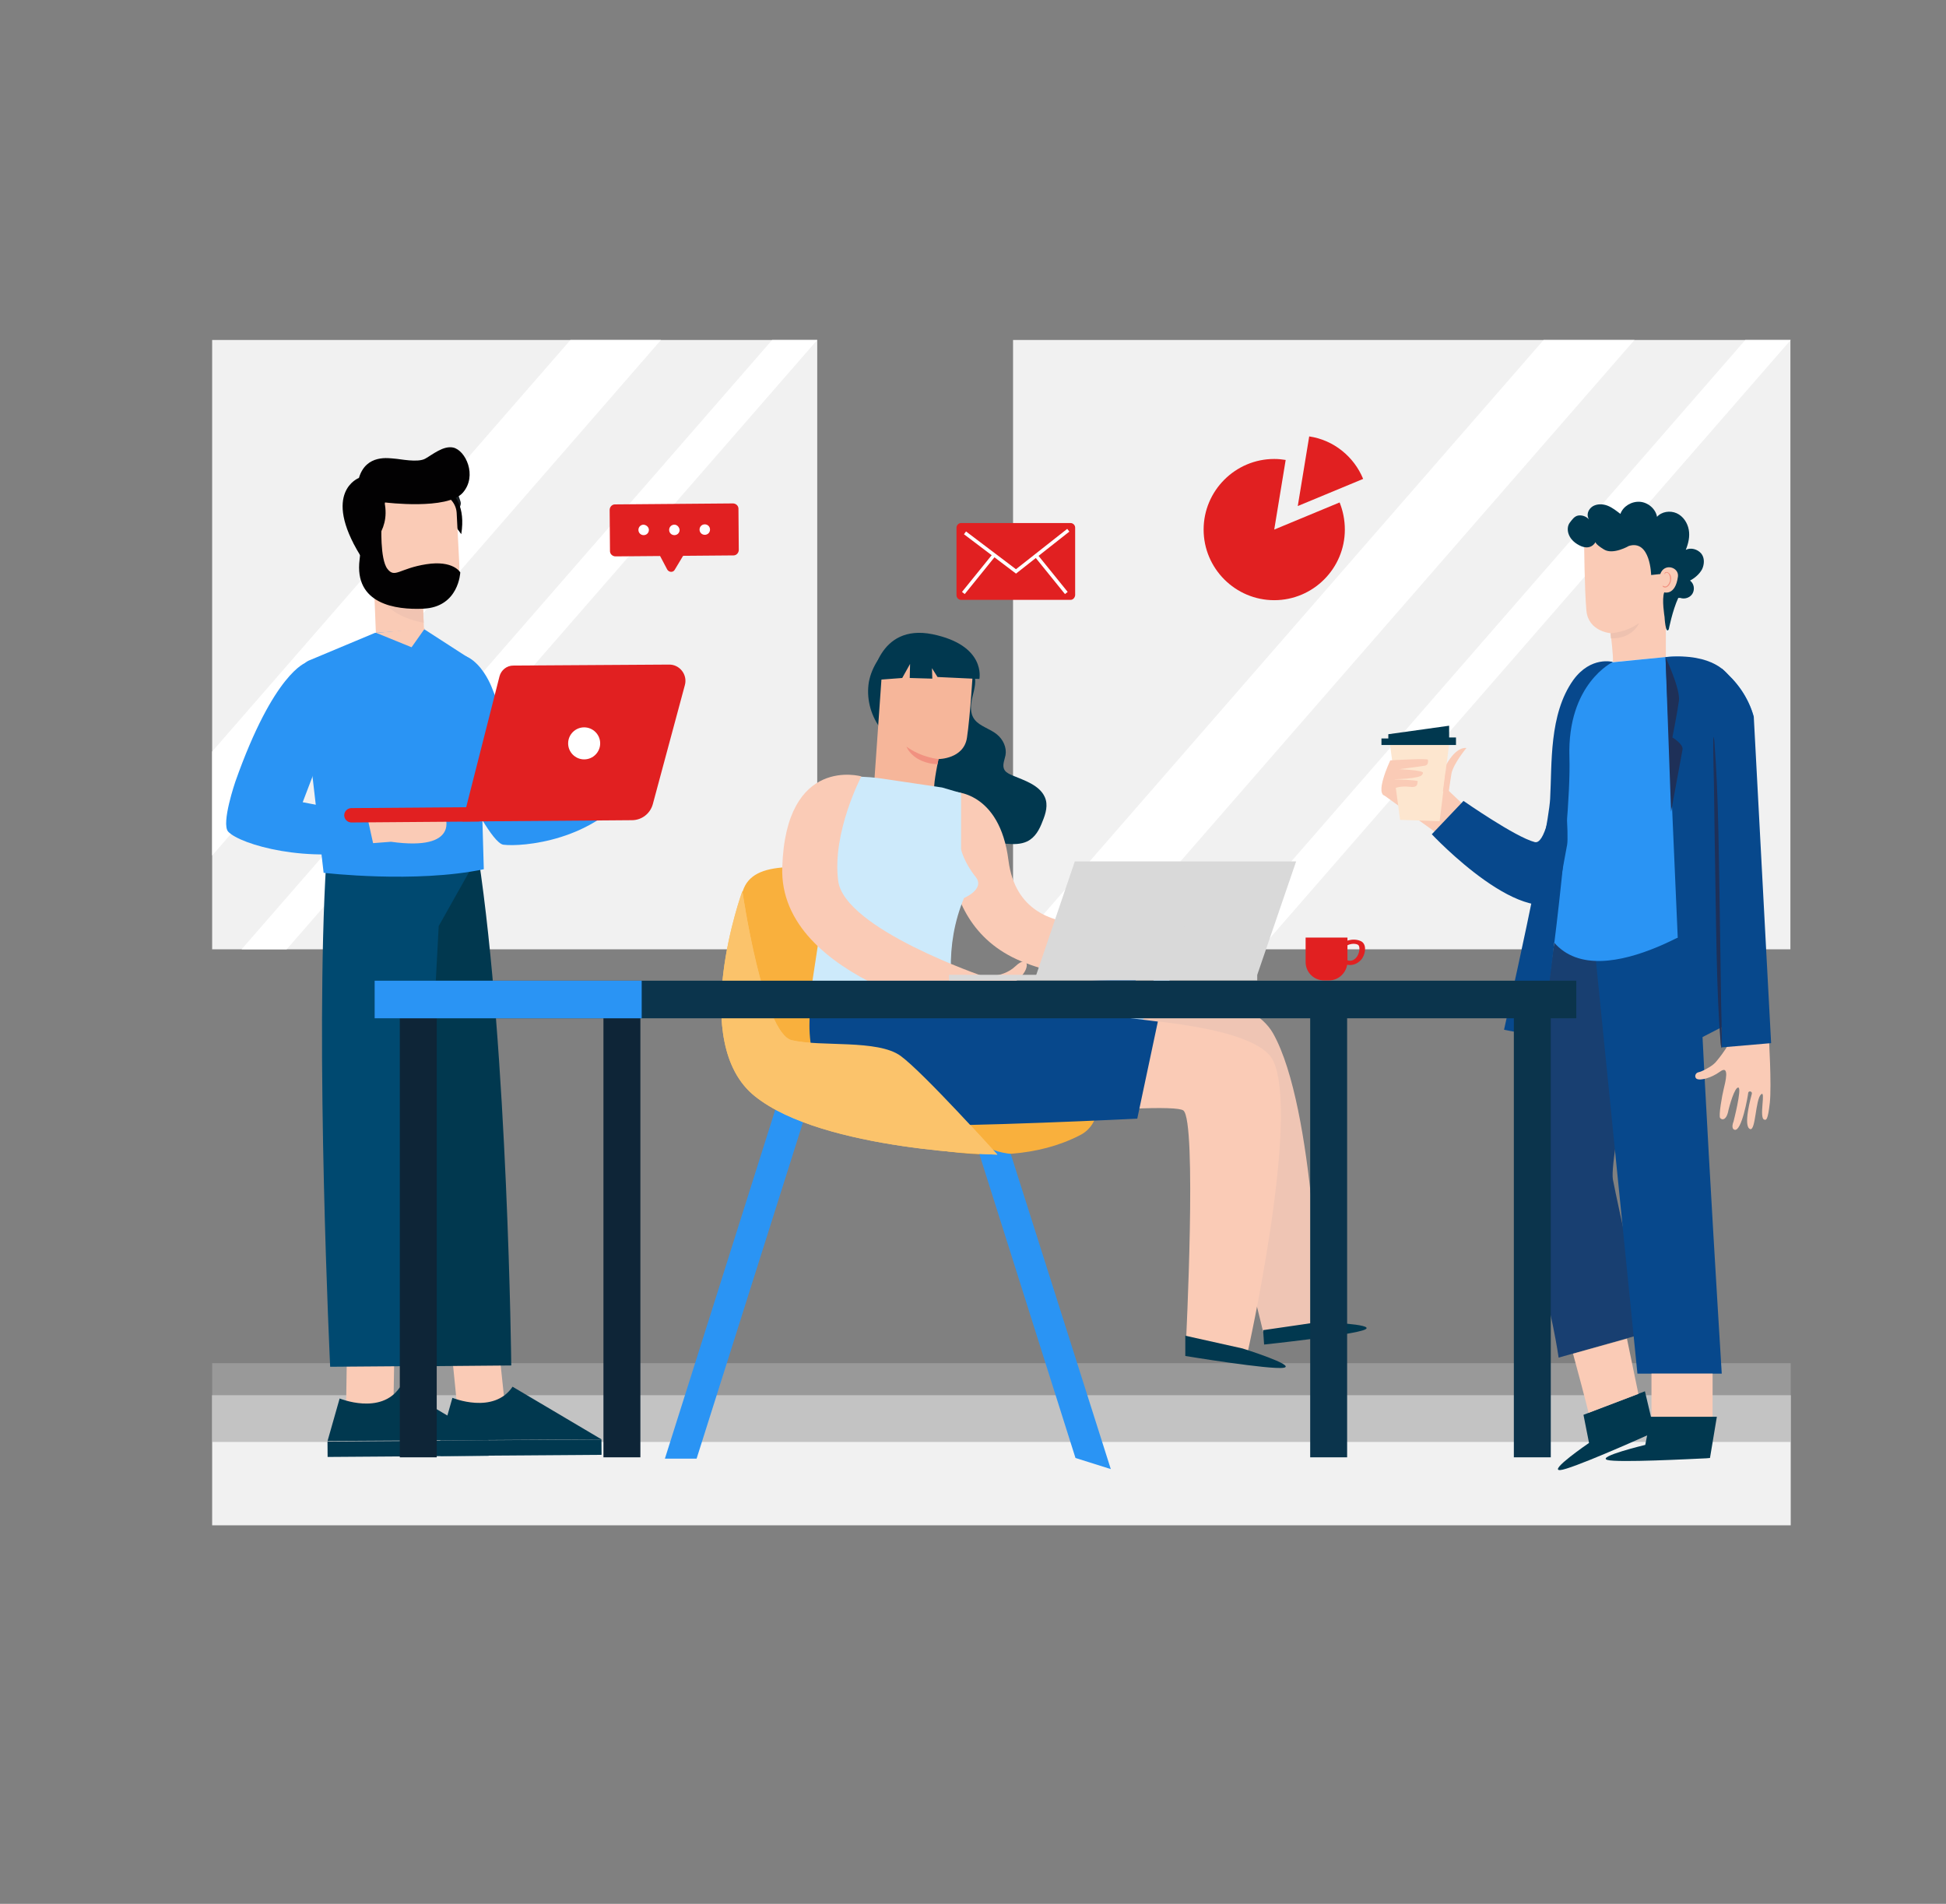 <svg version="1.1" id="Layer_1" xmlns="http://www.w3.org/2000/svg" xmlns:xlink="http://www.w3.org/1999/xlink" x="0px" y="0px" viewBox="0 0 595.3 582.4" style="enable-background:new 0 0 595.3 582.4;" xml:space="preserve">
<rect x="0" y="0" width="595.3" height="582.4" fill="#808080" stroke="none"/>
<style xmlns="http://www.w3.org/2000/svg" type="text/css">
	.st0{fill:#F1F1F1;}
	.st1{opacity:0.63;fill:#A8A8A8;enable-background:new    ;}
	.st2{fill:#FFFFFF;}
	.st3{fill:#e12021;}
	.st4{fill:#FACBB6;}
	.st5{fill:#01384F;}
	.st6{fill:#004970;}
	.st7{fill:#181E22;}
	.st8{fill:#F1C4B2;}
	.st9{fill:#020102;}
	.st10{fill:none;stroke:#000000;stroke-width:0.448;stroke-linecap:round;stroke-linejoin:round;stroke-miterlimit:10;}
	.st11{fill:#2A94F4;}
	.st12{fill:none;stroke:#D9D9D9;stroke-width:0.479;stroke-miterlimit:10;}
	.st13{fill:#FDE6CF;}
	.st14{fill:#183F71;}
	.st15{fill:#07488C;}
	.st16{fill:#EEC2B0;}
	.st17{fill:#F19180;}
	.st18{fill:#1E3058;}
	.st19{fill:#e12021;stroke:#FFFFFF;stroke-width:1.062;stroke-miterlimit:10;}
	.st20{fill:#F9B03D;}
	.st21{fill:#FBC36B;}
	.st22{fill:#EFC5B4;}
	.st23{fill:#CDEAFB;}
	.st24{fill:#F6B69A;}
	.st25{fill:#A9CCEA;}
	.st26{fill:#0E2537;}
	.st27{fill:#0B344C;}
	.st28{fill:#D9D9D9;}
</style>
<g xmlns="http://www.w3.org/2000/svg">
	<rect x="64.9" y="426.8" class="st0" width="482.9" height="39.8"/>
	<rect x="64.9" y="417" class="st1" width="482.9" height="24.1"/>
	<g>
		<rect x="309.9" y="104" class="st0" width="237.8" height="186.4"/>
		<polygon class="st2" points="337.7,290.4 309.9,290.4 472.2,104 500,104   "/>
		<polygon class="st2" points="385.5,290.4 371.6,290.4 533.9,104 547.8,104   "/>
	</g>
	<g>
		<rect x="64.9" y="104" class="st0" width="185.1" height="186.4"/>
		<polygon class="st2" points="202.2,104 124,193.9 64.9,261.7 64.9,229.9 124,162 174.5,104   "/>
		<polygon class="st2" points="87.7,290.4 73.9,290.4 236.2,104 250,104   "/>
	</g>
</g>
<g xmlns="http://www.w3.org/2000/svg">
	<g>
		<g>
			<g>
				<g>
					<g>
						<path class="st3" d="M224.4,169.9l-36.1,0.3c-0.9,0-1.7-0.7-1.7-1.6l-0.1-12.6c0-0.9,0.7-1.7,1.6-1.7l36.1-0.3        c0.9,0,1.7,0.7,1.7,1.6l0.1,12.6C226,169.1,225.3,169.9,224.4,169.9z"/>
						<path class="st3" d="M200.2,166.8l3.9,7.4c0.5,0.9,1.8,1,2.3,0.1l4.5-7.5L200.2,166.8z"/>
					</g>
				</g>
			</g>
			<g>
				<path class="st2" d="M198.5,162.1c0,0.9-0.7,1.6-1.6,1.6c-0.9,0-1.6-0.7-1.6-1.6c0-0.9,0.7-1.6,1.6-1.6      C197.8,160.6,198.5,161.3,198.5,162.1z"/>
				<path class="st2" d="M207.9,162.1c0,0.9-0.7,1.6-1.6,1.6c-0.9,0-1.6-0.7-1.6-1.6c0-0.9,0.7-1.6,1.6-1.6      C207.1,160.5,207.8,161.2,207.9,162.1z"/>
				<path class="st2" d="M217.2,162c0,0.9-0.7,1.6-1.6,1.6c-0.9,0-1.6-0.7-1.6-1.6c0-0.9,0.7-1.6,1.6-1.6      C216.5,160.4,217.2,161.1,217.2,162z"/>
			</g>
		</g>
	</g>
	<g>
		<g>
			<g>
				<g>
					<polygon class="st4" points="154.8,433.1 152.3,409.5 137.7,408.8 140.3,434.7 152.2,434.7      "/>
					<g>
						<path class="st5" d="M138.4,427.6c0,0,12.6,5.2,18.4-3.4l27.2,16.1l-49.3,0.3L138.4,427.6z"/>
						
							<rect x="134.7" y="440.5" transform="matrix(1 -7.081653e-03 7.081653e-03 1 -3.132 1.14)" class="st5" width="49.3" height="4.7"/>
					</g>
				</g>
				<g>
					<g>
						<path class="st5" d="M122.4,263.3l11.1,154.6l22.9-0.2c0,0-1-95.9-10.1-155.9L122.4,263.3z"/>
					</g>
				</g>
			</g>
			<g>
				<g>
					<polygon class="st4" points="120.3,433.3 120.7,409.7 106.2,409 105.8,435 117.7,434.9      "/>
					<g>
						<path class="st5" d="M103.9,427.8c0,0,12.6,5.2,18.4-3.4l27.2,16.1l-49.3,0.3L103.9,427.8z"/>
						
							<rect x="100.2" y="440.8" transform="matrix(1 -7.081630e-03 7.081630e-03 1 -3.135 0.896)" class="st5" width="49.3" height="4.7"/>
					</g>
				</g>
				<g>
					<path class="st6" d="M144.6,264.8l-9.4-0.3l0-0.7l-35.4-0.2c-3.5,56.7,1.2,154.5,1.2,154.5l26.1-0.2l7.1-134.6L144.6,264.8z"/>
				</g>
			</g>
		</g>
		<g>
			<path class="st7" d="M105.8,156c0,0-0.3-11.4,16.9-12.2c14.9-0.7,16.9,5.5,18.2,9.7c1.3,4.2-16.8,15.6-16.8,15.6L105.8,156z"/>
			<g>
				<g>
					<g>
						<path class="st4" d="M115,194l-0.9-22.9l14.7-0.6l0.9,22.1c0.2,4.1-3,5.9-7.1,6.1l0,0C118.5,198.8,115.1,198,115,194z"/>
					</g>
					<path class="st8" d="M114.1,173.6c0,0-2.1,13.6,15.5,16.9l-0.5-10.5L114.1,173.6z"/>
				</g>
			</g>
			<path class="st9" d="M133.4,147c-5.3,0.1,10.4-0.2,7.7,16.4l-5.2-7.1L133.4,147z"/>
			<path class="st4" d="M126.8,185.9L126.8,185.9c7.9-0.4,14.1-5.4,13.7-13.3l-0.8-15.7c-0.2-3.4-3.1-6.1-6.5-5.9l-16.2,0.8     c-3.4,0.2-6.1,3.1-5.9,6.5l0.6,13.5C112.2,179.6,120.2,186.2,126.8,185.9z"/>
			<path class="st9" d="M112.7,167.3L112.7,167.3c0,0,7.8-5.2,4.4-15.6l-8,0.4c0,0-1.2-1.8-2.8,0.7c-1.6,2.4,2.1,13.8,2.1,13.8     L112.7,167.3z"/>
			<path class="st9" d="M114.9,161.6l2.9-7.9c0,0,19.1,2.4,23.8-3c4.5-5.2,0.8-13-3-13.8c-3-0.6-6.2,2.1-8.5,3.4     c-2.3,1.3-7.7,0.1-9.4,0c-1.6-0.1-8.7-1.5-10.9,5.9c0,0-11.5,4.3,0.4,23.7C110.3,169.9,115,167,114.9,161.6z"/>
			<g>
				<path class="st10" d="M108.2,166.7"/>
				<path class="st10" d="M111.9,169.9"/>
			</g>
			<path class="st9" d="M116.7,160.5c0,0-0.5,10.5,1.8,13.5s3.6-0.1,11.9-1.4c8.3-1.3,10.4,2.5,10.4,2.5s-0.4,10.6-11.3,11.1     c-8.5,0.4-21.2-1.4-19.5-15c1.6-13.5,1-17,1-17L116.7,160.5z"/>
		</g>
		<g>
			<g>
				<path class="st11" d="M132,203c0,0-2.9,6.7,11.5,40.5c0,0,7.2,14.5,10.5,14.9c5.5,0.7,28.2-1,39.8-18l-15.6-13.6L161,236.9      l-10.4-26.2C150.6,210.7,144.5,193.3,132,203z"/>
				<g>
					<path class="st11" d="M114.7,193.6l-20.3,8.5c-1.6,0.7-2.6,2.5-2.4,4.3l7,60.6c0,0,28.1,3.3,49-1.1l-1.7-59       c0.2-1.8-0.5-3.6-1.8-4.9l-14.7-9.5L114.7,193.6z"/>
					<g>
						<polygon class="st4" points="115.1,193.6 125.9,198 130,192.2       "/>
						<path class="st12" d="M142.4,239.4"/>
						<path class="st12" d="M140.4,205.3"/>
					</g>
				</g>
			</g>
			<g>
				<g>
					<path class="st4" d="M136.1,249.5c0,0,4.9,11-16.5,8l-22.1,1.7l1.8-6.7l14.1-1.4l16.6-0.1L136.1,249.5z"/>
					<g>
						<path class="st11" d="M93.6,202.7c0,0-9.8,3-21.6,36.4c0,0-4.4,12.8-2.2,15.3c3.7,4,24.8,10,44.7,5.2l-2.3-10.4l-19.6-3.8        l9.7-25.4C102.3,220.1,109.4,203.7,93.6,202.7z"/>
						<path class="st12" d="M104.7,219.6"/>
						<path class="st12" d="M82.6,247.7"/>
						<line class="st12" x1="114.5" y1="259.6" x2="114.5" y2="259.6"/>
						<path class="st12" d="M98.5,261.9"/>
						<path class="st12" d="M97.1,246.4"/>
						<path class="st12" d="M106,248"/>
					</g>
				</g>
				<g>
					<path class="st3" d="M107.5,251.6l39.1-0.3l0-4.4l-39.1,0.3c-1.2,0-2.2,1-2.2,2.2l0,0C105.3,250.6,106.3,251.6,107.5,251.6z"/>
					<g>
						<path class="st3" d="M141.5,251.3l51.8-0.4c3,0,5.6-2,6.4-4.9l9.8-36.4c0.9-3.2-1.6-6.4-4.9-6.3l-47.6,0.3        c-2,0-3.7,1.4-4.2,3.3L141.5,251.3z"/>
						<path class="st2" d="M173.8,227.4c0,2.7,2.2,4.9,4.9,4.9c2.7,0,4.9-2.2,4.9-4.9c0-2.7-2.2-4.9-4.9-4.9        C176,222.5,173.8,224.7,173.8,227.4z"/>
					</g>
				</g>
			</g>
		</g>
	</g>
</g>
<g xmlns="http://www.w3.org/2000/svg">
	<g>
		<path class="st4" d="M435.5,232l7.2,4.4l-0.6,4.5l5.7,5.4l-7.4,9.2l-17.4-12.5c0,0,4.7-15.7,5.8-15.3    C429.8,228,435.5,232,435.5,232z"/>
		<polygon class="st13" points="425.2,227.6 428.3,250.8 440.4,251.2 443.3,227.6   "/>
		<polyline class="st5" points="422.6,227.9 445.4,227.9 445.4,225.6 443.3,225.6 443.3,222 424.7,224.6 424.7,225.9 422.6,225.9     422.6,228.2   "/>
		<path class="st4" d="M424.2,243.4c-4.2,0.4,1.1-10.8,1.1-10.8s11.4-0.7,11.5-0.2c0.1,0.6,0.1,1.6-0.8,1.8c-0.9,0.2-8,1.1-8,1.1    s7.4,0.3,7.3,1.1c-0.2,1.1-1.1,1.2-3.3,1.6c-1.9,0.3-6,0.4-6,0.4s7.8,0.2,7.7,0.6c-0.2,0.5,0.3,2-2.3,1.7    C425.1,240,424.2,243.4,424.2,243.4z"/>
		<path class="st4" d="M442.5,233.8c0,0,2.7-5.3,6.1-5c0,0-4,4.8-4.6,7.9c-0.5,3.2-0.8,5.4-0.8,5.4h-1.8L442.5,233.8z"/>
	</g>
	<path class="st14" d="M475.5,288.1c0,0-11.6,78.7-6.2,95.4c5.4,16.7,7.5,31.8,7.5,31.8l26.9-7.6c0,0-8.9-39.4-10.3-46.9   c-1.3-7.6,12.5-69,12.5-69L475.5,288.1z"/>
	<path class="st15" d="M488.2,293.8l12.7,126.4h25.8c0,0-8.3-133.8-6.8-135C521.4,284.2,488.2,293.8,488.2,293.8z"/>
	<path class="st15" d="M478.1,216.7c0,0-2.7,42.4-8.6,40.9c-5.9-1.5-21.8-12.6-21.8-12.6l-9.7,10.2c0,0,29.4,31.4,41.5,18.6   C491.6,260.9,478.1,216.7,478.1,216.7z"/>
	<path class="st5" d="M486.1,441.4l-1.7-8.6l18.8-7.2l3,12.7l-1,0.2c-4.2,1.9-24.7,11-27.9,11.2C473.5,450,486.1,441.4,486.1,441.4z   "/>
	<g>
		<path class="st4" d="M530.7,316.9l-2.1,2.8c0,0-1,1.9-3.4,4.8c-0.6,0.8-1.4,1.4-2.2,1.9c-1,0.6-2.4,1.4-3.4,1.6    c-1.1,0.2-1.4,1.7-0.4,2.1c1,0.4,4.1-0.2,7-2.3c3-2.2,1.6,3.3,1.1,5.3c-0.5,2-1.6,8.2-1.1,8.9c0.8,0.9,1.9,0.3,2.4-1.7    c0.4-2,2.1-7.9,3.2-7.6c1.1,0.3-1.5,10.4-1.5,10.4s-0.9,2.1,0.3,2.5c2.2,0.7,4.1-10.3,4.2-11.3c0.1-0.7,1.3-0.5,1.1,0.3    c-0.2,0.8-2.8,10-0.5,10.8c1.7,0.5,1.6-9,3.3-10.6c1.6-1.6-0.7,7.2,1,7.7c0.6,0.2,1.1,0.2,1.7-5.1c0.6-5.4-0.3-20.3-0.3-20.3    l-10.7,0.1"/>
	</g>
	<g>
		<g>
			<g>
				<path class="st4" d="M493.4,202.5c0.2-1.7-0.7-8.8-0.7-8.8s-6.8-0.5-7.4-6.9c-0.6-6.4-0.7-21.2-0.7-21.2l12.1-6.1l13.8,9.4      l3.2,7l-4.1,16.7l0,8.4L493.4,202.5z"/>
				<path class="st16" d="M492.7,193.7c0,0,4.5-0.1,8.7-3.1c0,0-1.8,4.8-8.6,4.7L492.7,193.7z"/>
			</g>
			<path class="st5" d="M513.4,182.9c-1.8,3.9-2.9,9.6-2.9,9.6c-1,1.8-1.3-3.8-1.3-3.8s-0.9-5.4-0.1-7.5c0,0,3.4,1.1,4.2-4.8     c0.4-2.9-4.2-4.3-5.4-0.8l-2.8,0.3c0,0-0.2-10.9-6.8-8.9c0,0-4.8,2.8-7.6,1.1c-2.8-1.7-2.6-2.3-2.6-2.3s-1.4,2.9-5,1     c-3.7-1.9-4.1-5.3-2.9-6.9c0.7-0.9,1.4-2,2.6-2.2c1.2-0.2,2.5,0.3,3.3,1.2c-0.9-1.3-0.3-3.1,1.1-4c1.3-0.8,3.1-0.8,4.6-0.2     c1.5,0.6,2.7,1.6,3.9,2.5c0.8-2.3,3.4-3.9,6-3.7c2.5,0.2,4.8,2.2,5.2,4.6c1.4-1.6,4-2,6-1.1c2,0.9,3.3,2.9,3.7,5     c0.4,2.1-0.1,4.2-0.9,6.2c1.5-0.8,3.6-0.2,4.7,1.1s1,3.3,0.3,4.8c-0.8,1.5-2.2,2.7-3.7,3.5c1.2,0.9,1.5,2.6,0.8,3.9     c-0.7,1.3-2.4,1.9-3.8,1.4"/>
		</g>
		<g>
			<path class="st17" d="M508.6,179.1c0,0,0.1,0.1,0.3,0.2c0.2,0.1,0.4,0.1,0.7,0.1c0.6-0.2,1.2-1.1,1.3-2c0-0.5,0-1-0.2-1.4     c-0.1-0.4-0.4-0.7-0.7-0.8c-0.3-0.1-0.5,0.1-0.6,0.2c-0.1,0.1-0.1,0.3-0.1,0.3c0,0-0.1-0.1-0.1-0.3c0-0.1,0.1-0.2,0.2-0.3     c0.1-0.1,0.3-0.1,0.6-0.1c0.4,0.1,0.8,0.5,1,0.9c0.2,0.4,0.3,1,0.2,1.5c-0.1,1.1-0.8,2.1-1.6,2.3c-0.4,0.1-0.7-0.1-0.9-0.2     C508.6,179.2,508.6,179.1,508.6,179.1z"/>
		</g>
	</g>
	<path class="st11" d="M536.5,219.3c0,0-4.6-20.4-27-18.3c-20.4,2-20.4,2-20.4,2s-14,5.7-12.1,21.8c1.9,16.1,2.9,30.7,2.4,33.6   c-0.5,2.8-5.4,28.1-4,29.9c14.8,17.2,52.3-10.2,52.3-10.2L536.5,219.3z"/>
	<path class="st15" d="M509.5,201l5.2,119.4l15.5-8l-1.6-105.9C528.6,206.4,524.4,199.6,509.5,201z"/>
	<path class="st15" d="M541.8,319.1l-5.3-99.8c-1.7-6.1-5.2-10.8-9.8-14.8v115.9L541.8,319.1z"/>
	<path class="st15" d="M493.4,202.5c0,0-14,6.6-13.3,29.1c0.7,22.4-8.4,85.7-8.4,85.7l-11.6-2.3c0,0,13.5-60,14.1-70.6   c0.6-10.7-0.4-25.9,7.1-36.4C486.7,200.6,493.4,202.5,493.4,202.5z"/>
	<path class="st18" d="M509.5,201c0,0,4.6,9.8,4.1,13.4c-0.5,3.6-2,11.2-2,11.2s3.4,2,3.1,3.7c-0.3,1.7-3.5,19-3.5,19L509.5,201z"/>
	<g>
		<g>
			<g>
				<path class="st18" d="M524.2,225.4c0,0,0.1,0.3,0.2,1c0.1,0.6,0.1,1.6,0.2,2.8c0.2,2.4,0.4,5.9,0.6,10.2      c0.4,8.6,0.6,20.5,0.8,33.6c0.2,13.1,0.4,25,0.5,33.6c0.1,4.3,0.2,7.7,0.2,10.2c0,1.2,0,2.1,0,2.8c0,0.6,0,1-0.1,1      c0,0-0.1-0.3-0.2-1c-0.1-0.6-0.1-1.6-0.2-2.8c-0.2-2.4-0.4-5.9-0.6-10.2c-0.4-8.6-0.6-20.5-0.8-33.6c-0.2-13.1-0.4-25-0.5-33.6      c-0.1-4.3-0.2-7.7-0.2-10.2c0-1.2,0-2.1,0-2.8C524.1,225.7,524.2,225.4,524.2,225.4z"/>
			</g>
		</g>
	</g>
	<path class="st4" d="M485.9,432.2c0.2-0.1-4.7-18.1-4.7-18.1l16.5-4.6l3.5,16.9L485.9,432.2z"/>
	<rect x="505.2" y="420.2" class="st4" width="18.7" height="14.1"/>
	<path class="st5" d="M503.3,442l1.7-8.6h20.2l-2.1,12.6l-1.1,0.1c-4.6,0.2-27.2,1.4-30.3,0.5C488.3,445.6,503.3,442,503.3,442z"/>
</g>
<g xmlns="http://www.w3.org/2000/svg">
	<g>
		<path class="st3" d="M411.4,162c0,11.9-9.7,21.6-21.6,21.6s-21.6-9.7-21.6-21.6c0-11.9,9.7-21.6,21.6-21.6c1.2,0,2.3,0.1,3.5,0.3    l-3.5,21.3l20-8.3C410.8,156.2,411.4,159,411.4,162z"/>
		<path class="st3" d="M417,146.5l-20,8.3l3.5-21.3C408,134.6,414.2,139.7,417,146.5z"/>
	</g>
	<g>
		<g>
			<path class="st3" d="M327.5,183.5H294c-0.7,0-1.4-0.6-1.4-1.4v-20.7c0-0.7,0.6-1.4,1.4-1.4h33.5c0.7,0,1.4,0.6,1.4,1.4v20.7     C328.8,182.9,328.2,183.5,327.5,183.5z"/>
		</g>
		<g>
			<polyline class="st19" points="295.2,163 310.8,174.8 326.8,162.2    "/>
			<line class="st19" x1="294.7" y1="181.4" x2="304" y2="169.9"/>
			<line class="st19" x1="326.2" y1="181.4" x2="316.9" y2="169.9"/>
		</g>
	</g>
</g>
<g xmlns="http://www.w3.org/2000/svg">
	<g>
		<path class="st20" d="M335.7,339.2c0,0-40.7-1.6-47-16.7c-6.3-15.1-9.4-54.8-29.2-56.4c-19.8-1.6-32.9-2.6-32.9,11    c0,13.6-8.9,57.9,18.3,64.7c25.5,6.4,59.7,18.7,85.4,5.5C333.4,345.8,335.4,342.7,335.7,339.2L335.7,339.2z"/>
		<g>
			<g>
				<g>
					<g>
						<path class="st11" d="M298,348l31,98l10.8,3.4L309.2,353C305.8,352.5,302.4,352,298,348z"/>
					</g>
				</g>
			</g>
			<g>
				<g>
					<g>
						<polygon class="st11" points="213.1,446.2 248.4,334.6 238.7,334.6 203.4,446.2       "/>
					</g>
				</g>
			</g>
		</g>
	</g>
	<path class="st21" d="M227.1,272.6c0,0,6.3,43.5,15.1,45.6c8.8,2.1,26.3-0.3,33.3,4.8c7,5.1,29.6,30.2,29.6,30.2   s-53.2-1.1-74.1-17.8C210.2,318.9,227.1,272.6,227.1,272.6z"/>
</g>
<g xmlns="http://www.w3.org/2000/svg">
	<g>
		<path class="st5" d="M297.9,205.9c0.9,2.3,0.2,4.8-0.4,7.2c-0.6,2.4-0.9,5.1,0.7,7.1c1.6,2,4.6,2.7,6.7,4.4c2,1.6,3.1,4.1,2.7,6.4    c-0.3,1.6-1.2,3.3-0.2,4.7c0.5,0.7,1.4,1.1,2.3,1.5c1.9,0.8,3.9,1.5,5.7,2.5c1.8,1,3.4,2.3,4.2,4.1c1.1,2.4,0.3,5.1-0.7,7.5    c-0.9,2.4-2.2,4.9-4.7,6.1c-1.9,0.9-4.2,0.9-6.4,0.7c-6.4-0.5-12.7-2-18.6-4.4c-3.7-1.5-7.3-3.5-9.6-6.4c-3.6-4.6-3.2-10.6-2.2-16    c0.6-3,1.4-6.1,3.8-8.4c2.3-2.2,5.8-3.4,9.3-3.5C294,219.2,294.5,204.9,297.9,205.9"/>
	</g>
	<g>
		<path class="st5" d="M269.1,222.5c-2.9-4.1-4.1-9.1-3.3-13.9c0.9-4.7,3.8-9.1,8-12"/>
	</g>
	<path class="st22" d="M299.2,304.2c0,0,77.5-10.9,90.3,12c12.8,22.9,14.1,88.2,14.1,88.2l-17.2,3c0,0-17.6-74.9-26.4-78.2   c-8.9-3.3-68.7-1.1-68.7-1.1L299.2,304.2z"/>
	<path class="st5" d="M403.6,404.4c0,0,17.5,0.6,14,2.3c-3.5,1.7-30.9,4.6-30.9,4.6l-0.3-4.4L403.6,404.4z"/>
	<path class="st15" d="M349.8,311.7l-2.4-11.9c-19.1-0.5-39.2,2.7-59.5,7L349.8,311.7z"/>
	<path class="st4" d="M291.5,242.2c0,0,14.3-0.4,17,21c4,30.9,45.6,15.6,45.6,15.6l12.2,8.3c0,0-23.1,19.6-53.8,7   C281.9,281.5,291.5,242.2,291.5,242.2z"/>
	<path class="st23" d="M253.7,263.5l-2,15.8l-4.5,29.5c12.2,6.4,29.9,6.8,47.3,9.8c-4.2-14.8-5.6-29.4,0.4-43.9c0,0,6.5-2.7,3.6-6.4   c-3.7-4.6-4.5-8.5-4.5-8.5l-38.4-0.7"/>
	<g>
		<path class="st24" d="M285.8,241.1c-0.2-1.8,1.3-8.9,1.3-8.9s7.7,0,8.7-6.5c1-6.5,1.9-21.6,1.9-21.6l-13.4-7.2l-14.5,8.7    l-2.3,32.8L285.8,241.1z"/>
		<path class="st17" d="M287.1,232.2c0,0-5.1-0.4-9.8-3.8c0,0,1.8,5,9.5,5.4L287.1,232.2z"/>
	</g>
	<path class="st15" d="M247.9,308.8c0,0-4.9,31.5,25.7,35.5l-3.7-37.1L247.9,308.8z"/>
	<path class="st4" d="M282.9,310.5c0,0,98.7-3.9,106.7,14.2c8,18.1-8,89.3-8,89.3l-18.8-3.3c0,0,3.4-67.8-0.8-71   c-4.2-3.2-84.7,5.1-91.1,3.6C263.8,341.7,241.1,314.6,282.9,310.5z"/>
	<path class="st5" d="M380.1,412.5c0,0,16.6,5.2,12.6,5.9c-4,0.7-30.1-3.6-30.1-3.6l0-6.2L380.1,412.5z"/>
	<path class="st4" d="M353.2,279.2l2.9-1.7c0,0,2-0.8,5-2.8c0.8-0.5,1.4-1.2,2-1.9c0.6-0.9,1.4-2.1,1.6-2.9c0.2-1,1.7-1.2,2.2-0.3   c0.4,0.8-0.1,3.5-2.4,6.1c-2.2,2.5,3.5,1.4,5.5,1.1c2.1-0.4,8.6-1.3,9.2-0.8c1,0.7,0.3,1.7-1.8,2c-2.1,0.3-8.2,1.7-7.9,2.6   c0.3,0.9,10.8-1.1,10.8-1.1s2.2-0.7,2.6,0.3c0.7,2-10.7,3.4-11.8,3.5c-0.8,0.1-0.5,1.1,0.3,1c0.8-0.1,10.5-2.2,11.2-0.2   c0.6,1.5-9.4,1.2-11.1,2.6c-1.7,1.4,7.6-0.5,8,1c0.2,0.5,0.2,1-5.3,1.4c-5.6,0.4-21.2-0.6-21.2-0.6l0-9.3"/>
	<path class="st23" d="M294,261.5l0-18.9l-5.8-1.7l-18.2-2.7c0,0-11.1-1.8-15.3,0.8c-4.2,2.6-2.3,24.3-2.3,24.3L294,261.5z"/>
	<path class="st4" d="M263.5,237.5c0,0-23.1-6.6-24.2,27.8c-1.2,35,59.4,46.4,59.4,46.4l2.5-12.9c0,0-43-14.6-44.8-29.4   C254.5,254.6,263.5,237.5,263.5,237.5z"/>
	<polygon class="st25" points="348.6,313.5 376,272.9 373.2,271.1 345.5,310.4 304.3,303.4 303.6,305.8  "/>
	<path class="st24" d="M299.7,298.7"/>
	<path class="st5" d="M299.6,207.7c0,0,2.2-10.3-14.4-13.7c-16.6-3.3-18.5,14.1-18.5,14.1l9.3-0.7l2.4-4.3l-0.1,4.3l6.9,0.2   l-0.1-3.2l1.7,2.7L299.6,207.7z"/>
	<path class="st4" d="M299.7,298.7c0,0,6.8,0.8,10.9-3.1c4.1-3.9,5,0.7,0.6,4.2c-4.4,3.5-6.4,4.2-6.4,4.2s21.9,7.1,17.2,6.9   c-4.7-0.2-26.3-0.4-26.3-0.4L299.7,298.7z"/>
	<path class="st15" d="M347.9,342.2l6.3-29.7c0,0-82.2-10.8-94.4-2.9c-12.1,7.9-8.5,34.2,13.7,34.7   C295.7,344.8,347.9,342.2,347.9,342.2z"/>
</g>
<path xmlns="http://www.w3.org/2000/svg" class="st21" d="M227.1,272.6c0,0,6.3,43.5,15.1,45.6c8.8,2.1,26.3-0.3,33.3,4.8c7,5.1,29.6,30.2,29.6,30.2  s-53.2-1.1-74.1-17.8C210.2,318.9,227.1,272.6,227.1,272.6z"/>
<g xmlns="http://www.w3.org/2000/svg">
	<g>
		<g>
			<g>
				<g>
					<rect x="184.6" y="303.7" class="st26" width="11.3" height="142.1"/>
					<rect x="122.3" y="303.7" class="st26" width="11.3" height="142.1"/>
				</g>
				<g>
					<rect x="463.1" y="303.7" class="st27" width="11.3" height="142.1"/>
					<rect x="400.8" y="303.7" class="st27" width="11.3" height="142.1"/>
				</g>
			</g>
			<g>
				<g>
					<rect x="114.6" y="300" class="st27" width="367.6" height="11.5"/>
					<rect x="114.6" y="300" class="st11" width="81.7" height="11.5"/>
				</g>
			</g>
		</g>
		<g>
			<polygon class="st28" points="384.4,298.8 316.8,298.8 328.8,263.5 396.5,263.5    "/>
			<rect x="290.3" y="298.2" class="st28" width="94.3" height="1.7"/>
			<path class="st28" d="M362.7,282.1c0,1.7-1.7,3.1-3.8,3.1s-3.8-1.4-3.8-3.1c0-1.7,1.7-3.1,3.8-3.1S362.7,280.4,362.7,282.1z"/>
		</g>
		<g>
			<g>
				<g>
					<path class="st3" d="M406.6,299.9h-1.6c-3.1,0-5.6-2.5-5.6-5.6v-7.5h12.8v7.5C412.1,297.4,409.6,299.9,406.6,299.9z"/>
				</g>
				<g>
					<path class="st3" d="M413,295.2c-0.6,0-1.1-0.1-1.7-0.3l0.7-1.2c1.6,0.6,2.6-0.3,3.2-1.2c0.9-1.5,0.8-3.2,0.2-3.5       c-1.6-0.8-3.6,0.3-3.6,0.4l-0.9-1.1c0.1-0.1,2.8-1.6,5.4-0.4c1.7,0.8,1.6,3.4,0.4,5.3C415.8,294.4,414.5,295.2,413,295.2z"/>
				</g>
			</g>
		</g>
	</g>
</g>
</svg>